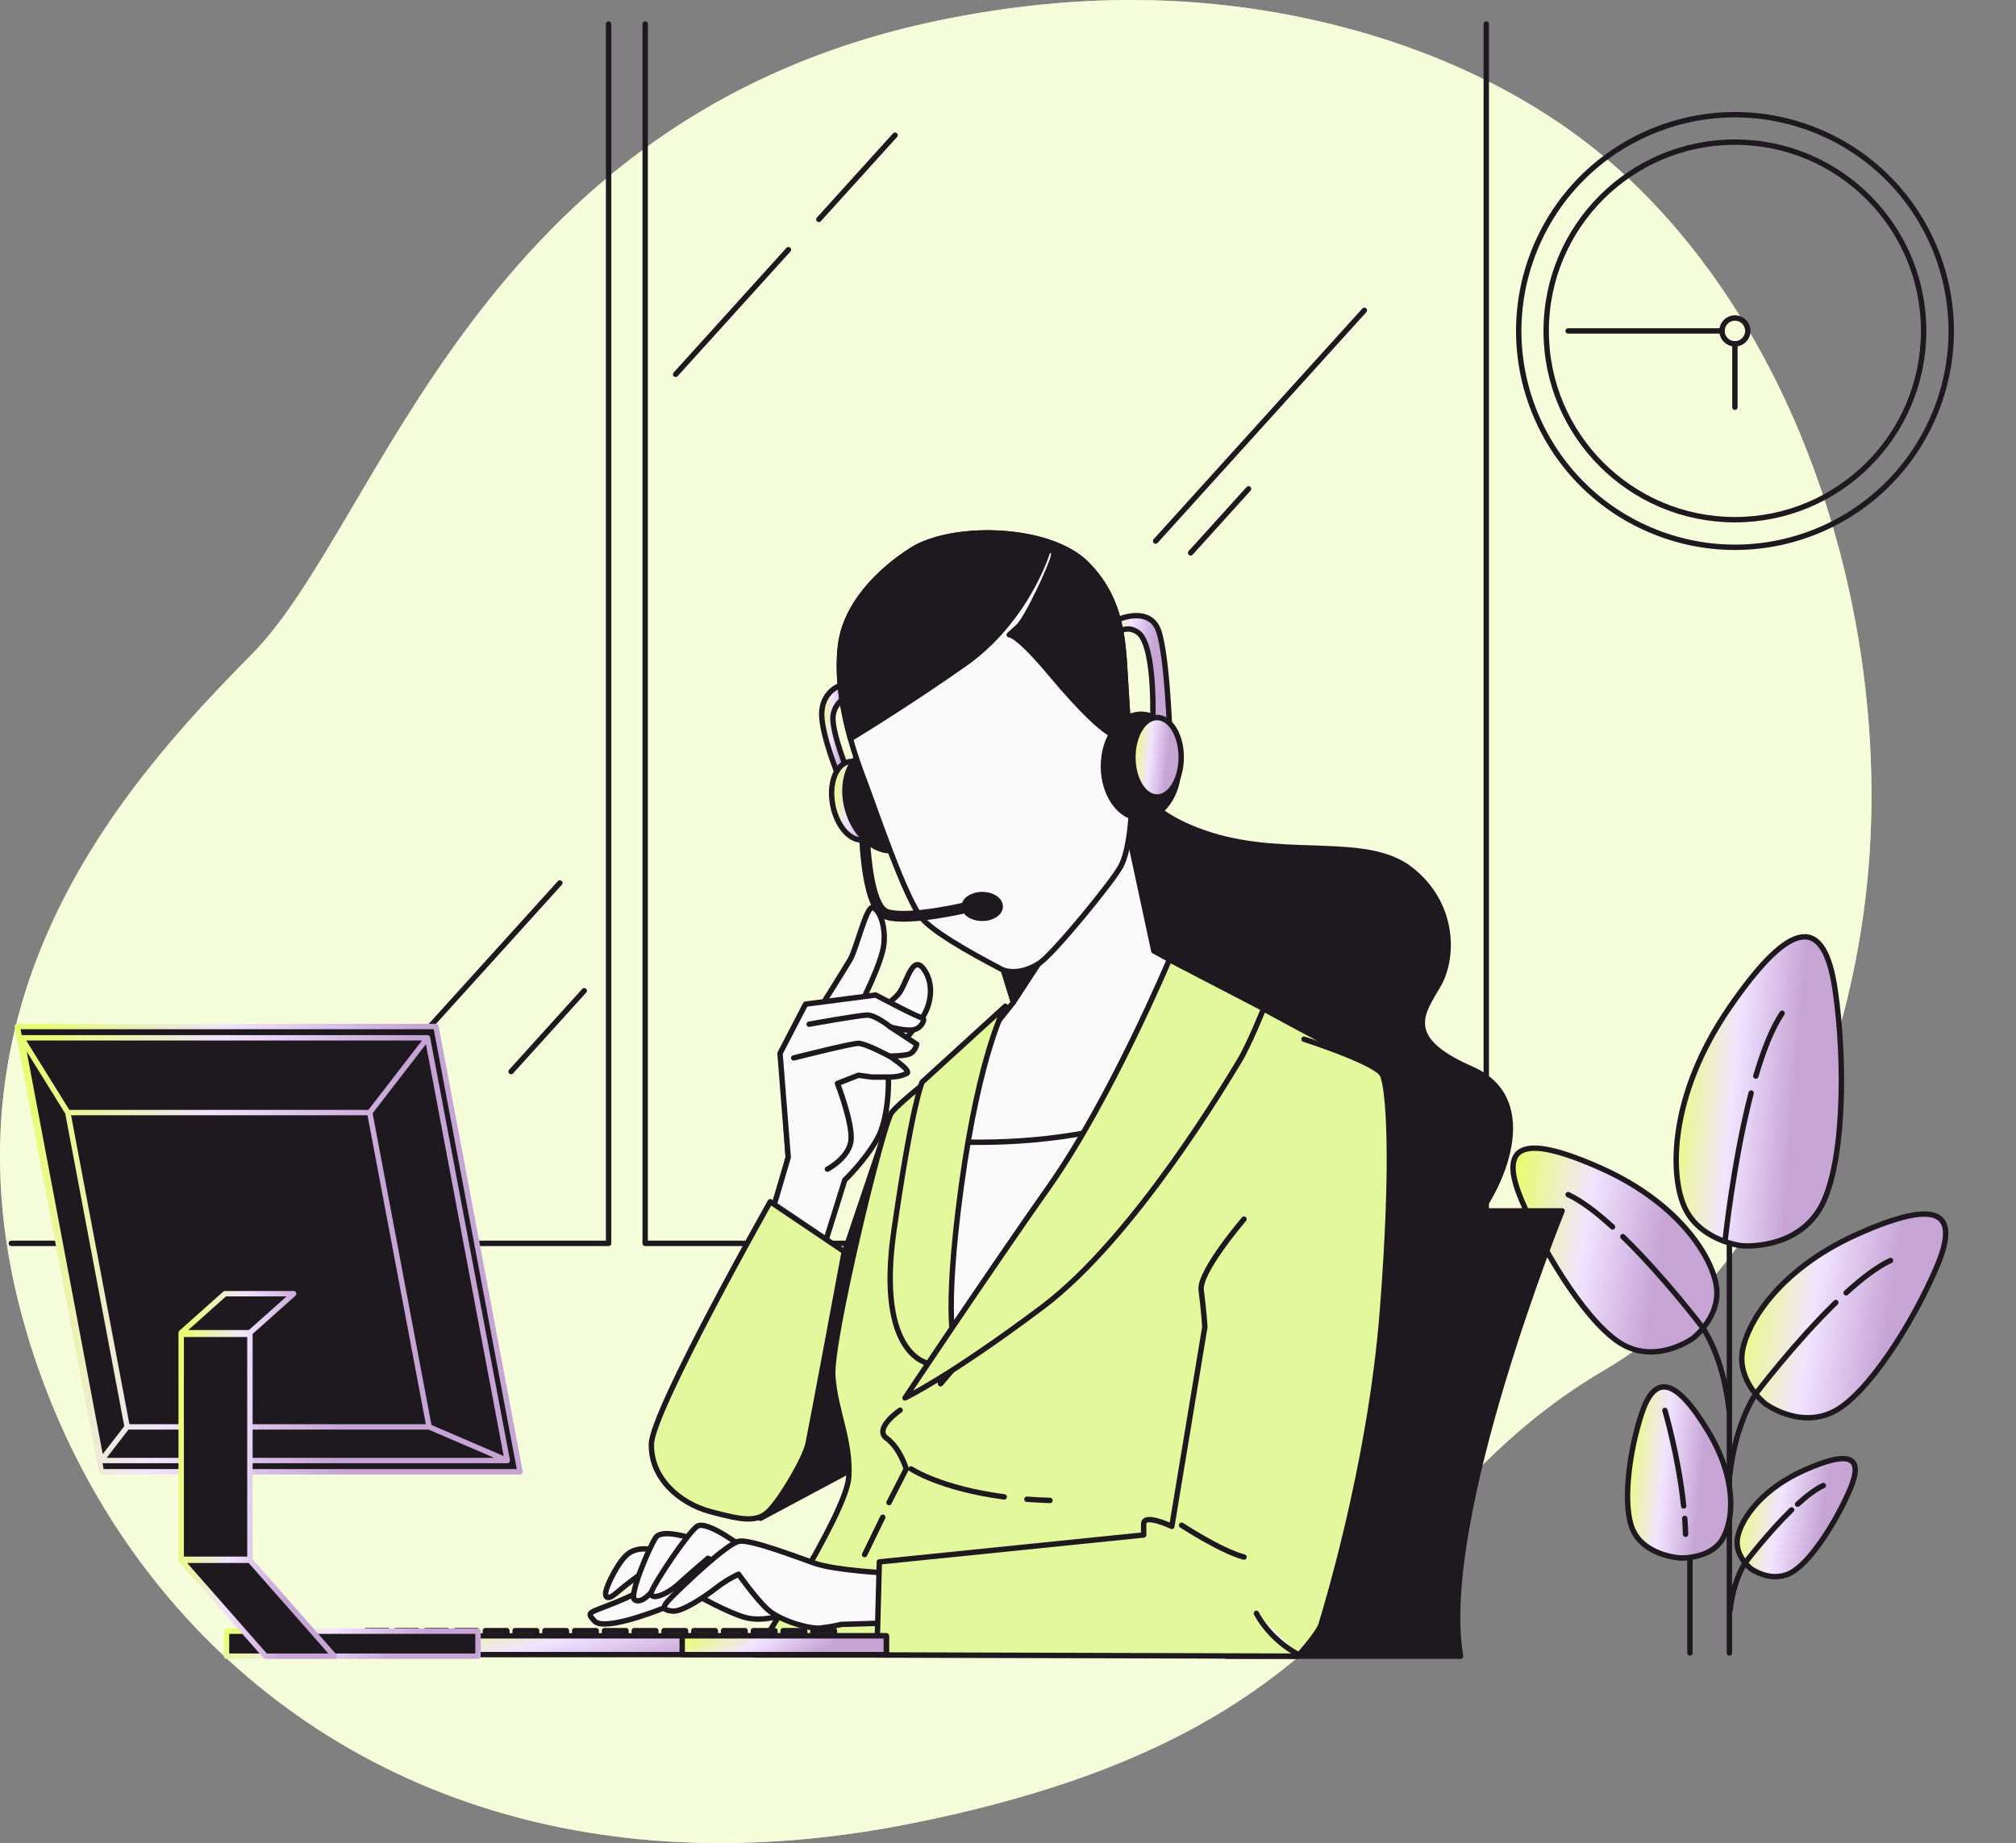 <svg width="374" height="342" viewBox="0 0 374 342" fill="none" xmlns="http://www.w3.org/2000/svg">
<rect x="0" y="0" width="374" height="342" fill="#808080" stroke="none"/>
<path d="M346.098 166.441C342.26 198.96 327.419 236.769 297.778 254.138C252.994 280.386 256.743 320.758 169.328 338.309C155.699 341.047 142.765 342.199 130.569 341.972C124.013 341.85 117.666 341.322 111.546 340.421C55.989 332.301 18.602 293.665 4.885 247.029C-13.166 185.692 22.877 145.537 46.767 121.343C70.657 97.149 88.155 21.765 173.953 3.835C187.036 1.107 200.414 -0.285 213.788 0.049C244.315 0.799 277.612 10.827 300.651 31.758C302.381 33.331 304.063 34.962 305.704 36.642C337.726 69.526 351.333 122.108 346.098 166.441Z" fill="#E3F89D"/>
<path opacity="0.7" d="M346.098 166.441C342.26 198.96 327.419 236.769 297.778 254.138C252.994 280.386 256.743 320.758 169.328 338.309C155.699 341.047 142.765 342.199 130.569 341.972C124.013 341.85 117.666 341.322 111.546 340.421C55.989 332.301 18.602 293.665 4.885 247.029C-13.166 185.692 22.877 145.537 46.767 121.343C70.657 97.149 88.155 21.765 173.953 3.835C187.036 1.107 200.414 -0.285 213.788 0.049C244.315 0.799 277.612 10.827 300.651 31.758C302.381 33.331 304.063 34.962 305.704 36.642C337.726 69.526 351.333 122.108 346.098 166.441Z" fill="#FEFFF5"/>
<path d="M320.827 306.728V216.344" stroke="#1D191F" stroke-miterlimit="10" stroke-linecap="round" stroke-linejoin="round"/>
<path d="M313.503 306.726V261.906" stroke="#1D191F" stroke-miterlimit="10" stroke-linecap="round" stroke-linejoin="round"/>
<path d="M323.115 231.165C323.115 231.165 315.729 230.319 312.731 224.471C309.732 218.624 309.414 203.543 320.913 186.866C332.412 170.189 338.434 169.975 340.437 183.612C342.439 197.248 342.153 217.059 337.446 224.564C332.74 232.07 323.115 231.165 323.115 231.165Z" fill="url(#paint0_linear_1055_7717)" stroke="#1D191F" stroke-miterlimit="10" stroke-linecap="round" stroke-linejoin="round"/>
<path d="M325.733 199.675C327.095 195.028 328.716 190.846 330.611 188.018" stroke="#1D191F" stroke-miterlimit="10" stroke-linecap="round" stroke-linejoin="round"/>
<path d="M320.044 230.119C320.044 230.119 321.563 215.537 324.865 202.823" stroke="#1D191F" stroke-miterlimit="10" stroke-linecap="round" stroke-linejoin="round"/>
<path d="M327.511 260.5C327.511 260.5 322.773 256.824 323.152 251.537C323.532 246.25 329.621 235.719 344.526 229.037C359.431 222.355 363.671 224.729 359.347 234.969C355.022 245.209 346.537 258.746 340.152 261.95C333.768 265.154 327.511 260.5 327.511 260.5Z" fill="url(#paint1_linear_1055_7717)" stroke="#1D191F" stroke-miterlimit="10" stroke-linecap="round" stroke-linejoin="round"/>
<path d="M342.489 239.887C345.373 237.254 348.24 235.05 350.729 233.894" stroke="#1D191F" stroke-miterlimit="10" stroke-linecap="round" stroke-linejoin="round"/>
<path d="M340.574 241.694C332.978 249.077 325.831 258.493 325.831 258.493C325.831 258.493 322.013 263.63 320.878 273.847" stroke="#1D191F" stroke-miterlimit="10" stroke-linecap="round" stroke-linejoin="round"/>
<path d="M324.798 291.068C324.798 291.068 322.054 288.938 322.273 285.875C322.493 282.813 326.021 276.711 334.656 272.839C343.292 268.968 345.749 270.344 343.243 276.276C340.738 282.209 335.822 290.052 332.123 291.908C328.423 293.764 324.798 291.068 324.798 291.068Z" fill="url(#paint2_linear_1055_7717)" stroke="#1D191F" stroke-miterlimit="10" stroke-linecap="round" stroke-linejoin="round"/>
<path d="M333.476 279.127C335.146 277.601 336.808 276.324 338.249 275.654" stroke="#1D191F" stroke-miterlimit="10" stroke-linecap="round" stroke-linejoin="round"/>
<path d="M332.366 280.174C327.966 284.451 323.824 289.907 323.824 289.907C323.824 289.907 321.612 292.883 320.955 298.802" stroke="#1D191F" stroke-miterlimit="10" stroke-linecap="round" stroke-linejoin="round"/>
<path d="M314.129 248.278C314.129 248.278 318.867 244.603 318.487 239.316C318.108 234.029 312.019 223.498 297.114 216.816C282.209 210.134 277.968 212.508 282.293 222.748C286.618 232.988 295.103 246.525 301.487 249.729C307.872 252.933 314.129 248.278 314.129 248.278Z" fill="url(#paint3_linear_1055_7717)" stroke="#1D191F" stroke-miterlimit="10" stroke-linecap="round" stroke-linejoin="round"/>
<path d="M299.151 227.666C296.267 225.033 293.4 222.829 290.911 221.672" stroke="#1D191F" stroke-miterlimit="10" stroke-linecap="round" stroke-linejoin="round"/>
<path d="M301.066 229.472C308.662 236.854 315.809 246.271 315.809 246.271C315.809 246.271 319.627 251.408 320.761 261.625" stroke="#1D191F" stroke-miterlimit="10" stroke-linecap="round" stroke-linejoin="round"/>
<path d="M311.803 289.101C311.803 289.101 316.601 289.253 319 286.361C321.4 283.469 322.839 275.401 316.841 265.507C310.843 255.613 307.004 255.004 304.605 262.158C302.205 269.312 300.766 279.968 303.165 284.382C305.564 288.797 311.803 289.101 311.803 289.101Z" fill="url(#paint4_linear_1055_7717)" stroke="#1D191F" stroke-miterlimit="10" stroke-linecap="round" stroke-linejoin="round"/>
<path d="M312.554 281.752C312.626 282.735 312.676 283.719 312.7 284.693" stroke="#1D191F" stroke-miterlimit="10" stroke-linecap="round" stroke-linejoin="round"/>
<path d="M308.874 261.722C308.874 261.722 311.387 270.243 312.348 279.448" stroke="#1D191F" stroke-miterlimit="10" stroke-linecap="round" stroke-linejoin="round"/>
<path d="M2.1 230.719H112.905V4.458" stroke="#1D191F" stroke-miterlimit="10" stroke-linecap="round" stroke-linejoin="round"/>
<path d="M230.497 230.719H119.69V4.458" stroke="#1D191F" stroke-miterlimit="10" stroke-linecap="round" stroke-linejoin="round"/>
<path d="M164.917 230.719H275.724V4.458" stroke="#1D191F" stroke-miterlimit="10" stroke-linecap="round" stroke-linejoin="round"/>
<path d="M253.11 57.585L214.384 100.399" stroke="#1D191F" stroke-miterlimit="10" stroke-linecap="round" stroke-linejoin="round"/>
<path d="M231.626 90.713L220.885 102.588" stroke="#1D191F" stroke-miterlimit="10" stroke-linecap="round" stroke-linejoin="round"/>
<path d="M146.261 46.335L125.343 69.462" stroke="#1D191F" stroke-miterlimit="10" stroke-linecap="round" stroke-linejoin="round"/>
<path d="M151.914 40.709L166.047 25.084" stroke="#1D191F" stroke-miterlimit="10" stroke-linecap="round" stroke-linejoin="round"/>
<path d="M108.383 183.842L94.815 198.842" stroke="#1D191F" stroke-miterlimit="10" stroke-linecap="round" stroke-linejoin="round"/>
<path d="M103.861 163.841L78.703 191.655" stroke="#1D191F" stroke-miterlimit="10" stroke-linecap="round" stroke-linejoin="round"/>
<path d="M359.108 76.319C367.332 55.742 357.327 32.391 336.759 24.162C316.192 15.934 292.851 25.944 284.626 46.521C276.401 67.097 286.407 90.449 306.975 98.677C327.542 106.906 350.883 96.896 359.108 76.319Z" stroke="#1D191F" stroke-miterlimit="10" stroke-linecap="round" stroke-linejoin="round"/>
<path d="M321.854 96.433C341.191 96.433 356.867 80.75 356.867 61.404C356.867 42.058 341.191 26.375 321.854 26.375C302.517 26.375 286.841 42.058 286.841 61.404C286.841 80.75 302.517 96.433 321.854 96.433Z" stroke="#1D191F" stroke-miterlimit="10" stroke-linecap="round" stroke-linejoin="round"/>
<path d="M321.855 63.798C323.176 63.798 324.247 62.727 324.247 61.405C324.247 60.083 323.176 59.012 321.855 59.012C320.533 59.012 319.462 60.083 319.462 61.405C319.462 62.727 320.533 63.798 321.855 63.798Z" stroke="#1D191F" stroke-miterlimit="10" stroke-linecap="round" stroke-linejoin="round"/>
<path d="M321.854 63.799V75.568" stroke="#1D191F" stroke-miterlimit="10" stroke-linecap="round" stroke-linejoin="round"/>
<path d="M319.461 61.405H290.915" stroke="#1D191F" stroke-miterlimit="10" stroke-linecap="round" stroke-linejoin="round"/>
<path d="M246.906 224.691H289.794C289.794 224.691 266.611 281.804 270.958 307.317H227.491C227.491 307.317 235.604 242.085 246.906 224.691Z" fill="#1D191F" stroke="#1D191F" stroke-miterlimit="10" stroke-linecap="round" stroke-linejoin="round"/>
<path d="M209.8 142.703C209.8 142.703 210.229 150.435 224.614 154.946C238.997 159.457 253.597 154.946 261.754 161.39C269.912 167.833 269.698 177.713 266.907 182.654C264.116 187.594 259.607 192.534 272.918 198.333C286.229 204.133 278.285 221.101 272.704 227.33C267.121 233.558 257.461 236.565 246.726 234.418C235.991 232.27 223.325 206.281 209.585 192.535C195.845 178.788 194.168 153.415 202.93 146.141C211.692 138.866 209.8 142.703 209.8 142.703Z" fill="#1D191F" stroke="#1D191F" stroke-miterlimit="10" stroke-linecap="round" stroke-linejoin="round"/>
<path d="M207.591 114.905C207.591 114.905 213.516 112.321 215.035 117.337C216.555 122.353 217.01 136.032 217.01 136.032L213.82 135.272C213.82 135.272 214.58 119.768 211.085 117.336C207.591 114.904 204.856 120.376 204.856 120.376L207.591 114.905Z" fill="url(#paint5_linear_1055_7717)" stroke="#1D191F" stroke-miterlimit="10" stroke-linecap="round" stroke-linejoin="round"/>
<path d="M141.09 281.724L161.327 270.899C161.327 270.899 159.925 249.649 160.125 248.847C160.325 248.046 165.396 206.47 165.396 206.47L151.509 247.645L141.09 281.724Z" fill="#1D191F" stroke="#1D191F" stroke-miterlimit="10" stroke-linecap="round" stroke-linejoin="round"/>
<path d="M230.559 185.118C230.559 185.118 250.538 196.021 253.264 197.157C255.988 198.293 254.399 212.149 254.399 221.235C254.399 230.32 240.775 307.098 240.775 307.098H139.966C139.966 307.098 156.995 280.975 157.449 274.161C157.903 267.347 154.951 261.895 154.497 255.308C154.043 248.721 163.806 208.515 165.396 206.471C166.985 204.426 173.797 199.202 173.797 199.202L197.863 178.076L208.989 175.577L230.559 185.118Z" fill="#E3F89D" stroke="#1D191F" stroke-miterlimit="10" stroke-linecap="round" stroke-linejoin="round"/>
<path d="M163.764 281.545L160.401 288.472" stroke="#1D191F" stroke-miterlimit="10" stroke-linecap="round" stroke-linejoin="round"/>
<path d="M166.985 261.668C166.985 261.668 161.99 265.075 164.487 266.892C166.985 268.71 168.12 272.571 168.12 272.571L164.928 278.809" stroke="#1D191F" stroke-miterlimit="10" stroke-linecap="round" stroke-linejoin="round"/>
<path d="M190.515 278.195C191.87 278.3 193.293 278.375 194.786 278.417" stroke="#1D191F" stroke-miterlimit="10" stroke-linecap="round" stroke-linejoin="round"/>
<path d="M169.022 272.571C169.022 272.571 174.454 276.204 186.3 277.76" stroke="#1D191F" stroke-miterlimit="10" stroke-linecap="round" stroke-linejoin="round"/>
<path d="M155.478 127.368C155.478 127.368 152.439 128.584 152.439 132.536C152.439 136.488 155.629 144.24 155.629 144.24L157.452 143.632C157.452 143.632 154.11 135.576 154.565 132.688C155.021 129.8 157.756 129.04 157.756 129.04L157.148 127.064L155.478 127.368Z" fill="url(#paint6_linear_1055_7717)" stroke="#1D191F" stroke-miterlimit="10" stroke-linecap="round" stroke-linejoin="round"/>
<path d="M163.297 147.72C164.07 151.718 162.727 155.339 160.297 155.81C157.866 156.28 155.27 153.421 154.496 149.424C153.723 145.426 155.066 141.804 157.497 141.334C159.927 140.864 162.524 143.723 163.297 147.72Z" fill="url(#paint7_linear_1055_7717)" stroke="#1D191F" stroke-miterlimit="10" stroke-linecap="round" stroke-linejoin="round"/>
<path d="M170.686 146.432C172.201 151.543 170.43 156.576 166.73 157.674C163.029 158.772 158.801 155.519 157.286 150.409C155.771 145.299 157.542 140.266 161.243 139.168C164.943 138.069 169.171 141.321 170.686 146.432Z" fill="#1D191F" stroke="#1D191F" stroke-miterlimit="10" stroke-linecap="round" stroke-linejoin="round"/>
<path d="M184.399 174.291L187.995 185.982L176.174 200.88L174.21 212.389C174.21 212.389 172.246 245.234 173.368 250.287C174.491 255.34 174.491 256.743 174.491 256.743C174.491 256.743 198.903 228.39 210.969 210.985C223.034 193.58 225.84 182.912 225.84 182.912L214.055 176.456L208.443 150.349L184.399 174.291Z" fill="#FAFAFA" stroke="#1D191F" stroke-miterlimit="10" stroke-linecap="round" stroke-linejoin="round"/>
<path d="M203.033 162.97L187.995 185.981L183.803 172.436L203.033 162.97Z" fill="#1D191F" stroke="#1D191F" stroke-miterlimit="10" stroke-linecap="round" stroke-linejoin="round"/>
<path d="M174.321 211.735L174.21 212.389C174.21 212.389 172.246 245.233 173.368 250.287C174.491 255.34 174.491 256.743 174.491 256.743C174.491 256.743 198.903 228.39 210.969 210.985C211.915 209.62 212.798 208.302 213.633 207.022C198.523 212.194 183.123 212.285 174.321 211.735Z" fill="#FAFAFA" stroke="#1D191F" stroke-miterlimit="10" stroke-linecap="round" stroke-linejoin="round"/>
<path d="M168.392 102.592C168.392 102.592 157.149 109.432 155.933 119.768C154.717 130.104 158.972 141.199 160.643 145.607C162.314 150.015 168.087 167.191 171.126 170.535C174.165 173.879 184.04 178.895 185.711 179.806C187.383 180.719 190.421 180.414 193.004 178.591C195.586 176.767 206.222 163.847 207.892 160.807C209.564 157.766 209.867 151.079 209.867 151.079C209.867 151.079 209.563 137.703 208.956 129.038C208.348 120.375 208.804 112.015 201.663 104.719C194.524 97.424 175.381 97.272 168.392 102.592Z" fill="#FAFAFA" stroke="#1D191F" stroke-miterlimit="10" stroke-linecap="round" stroke-linejoin="round"/>
<path d="M208.957 129.039C208.349 120.375 208.804 112.015 201.664 104.72C194.524 97.424 175.381 97.272 168.392 102.592C168.392 102.592 157.149 109.432 155.933 119.768C155.227 125.772 156.369 132.023 157.775 137.081C160.361 135.509 169.083 130.132 178.874 123.263C190.573 115.055 194.371 102.287 194.371 102.287C194.371 102.287 195.738 101.527 195.434 103.199C195.13 104.871 190.572 114.751 188.902 116.271C187.23 117.792 187.23 117.792 187.23 117.792C187.23 117.792 188.597 117.487 194.827 124.935C201.056 132.383 204.55 135.423 206.373 136.335C206.939 136.618 208.062 136.813 209.39 136.924C209.27 134.191 209.125 131.435 208.957 129.039Z" fill="#1D191F" stroke="#1D191F" stroke-miterlimit="10" stroke-linecap="round" stroke-linejoin="round"/>
<path d="M211.691 151.84C215.551 151.84 218.68 147.518 218.68 142.188C218.68 136.857 215.551 132.536 211.691 132.536C207.831 132.536 204.702 136.857 204.702 142.188C204.702 147.518 207.831 151.84 211.691 151.84Z" fill="#1D191F" stroke="#1D191F" stroke-miterlimit="10" stroke-linecap="round" stroke-linejoin="round"/>
<path d="M214.655 147.887C217.13 147.887 219.136 144.586 219.136 140.515C219.136 136.444 217.13 133.143 214.655 133.143C212.18 133.143 210.173 136.444 210.173 140.515C210.173 144.586 212.18 147.887 214.655 147.887Z" fill="url(#paint8_linear_1055_7717)" stroke="#1D191F" stroke-miterlimit="10" stroke-linecap="round" stroke-linejoin="round"/>
<path d="M160.296 152.488C160.296 152.488 160.34 168.278 164.442 169.646C168.544 171.014 179.786 168.278 179.786 168.278" stroke="#1D191F" stroke-width="2" stroke-miterlimit="10" stroke-linecap="round" stroke-linejoin="round"/>
<path d="M185.56 168.201C185.56 169.419 184.064 170.406 182.218 170.406C180.372 170.406 178.875 169.419 178.875 168.201C178.875 166.984 180.372 165.997 182.218 165.997C184.064 165.997 185.56 166.984 185.56 168.201Z" fill="#1D191F" stroke="#1D191F" stroke-miterlimit="10" stroke-linecap="round" stroke-linejoin="round"/>
<path d="M186.511 186.708C186.511 186.708 181.743 195.112 178.337 220.098C174.932 245.085 177.202 250.082 177.202 250.082L172.434 253.035C172.434 253.035 162.444 251.899 165.849 228.276C169.255 204.652 171.072 200.791 171.072 200.791L186.511 186.708Z" fill="#E3F89D" stroke="#1D191F" stroke-miterlimit="10" stroke-linecap="round" stroke-linejoin="round"/>
<path d="M216.935 178.076C216.935 178.076 206.037 203.971 194.685 220.099C183.333 236.227 167.893 259.396 167.893 259.396C167.893 259.396 176.067 255.535 193.322 242.587C210.578 229.639 228.061 199.883 229.877 196.93C231.694 193.977 234.418 187.162 234.418 187.162L216.935 178.076Z" fill="#E3F89D" stroke="#1D191F" stroke-miterlimit="10" stroke-linecap="round" stroke-linejoin="round"/>
<path d="M122.62 293.149C122.62 293.149 119.37 295.239 114.261 297.33C109.153 299.42 108.685 299.045 110.315 300.814C111.944 302.583 120.531 299.42 122.852 298.491C125.174 297.562 129.586 296.168 129.586 296.168C129.586 296.168 134.926 299.188 138.177 300.117C141.427 301.046 145.375 299.652 145.375 299.652C145.375 299.652 145.607 295.936 142.821 293.845C140.035 291.755 133.998 286.877 131.908 287.109C129.818 287.341 122.62 293.149 122.62 293.149Z" fill="#FAFAFA" stroke="#1D191F" stroke-miterlimit="10" stroke-linecap="round" stroke-linejoin="round"/>
<path d="M121.227 287.575C121.227 287.575 118.441 286.878 116.583 288.272C114.726 289.665 112.636 294.079 112.404 295.241C112.172 296.402 112.636 297.099 114.494 295.473C116.351 293.847 119.602 291.524 119.602 291.524L122.388 290.595L121.227 287.575Z" fill="#FAFAFA" stroke="#1D191F" stroke-miterlimit="10" stroke-linecap="round" stroke-linejoin="round"/>
<path d="M128.425 285.482C128.425 285.482 122.852 283.624 121.692 285.25C120.531 286.876 116.583 296.168 117.745 296.865C118.906 297.561 120.531 296.168 122.62 293.148C124.71 290.129 125.871 288.502 125.871 288.502L128.656 288.037L128.425 285.482Z" fill="#FAFAFA" stroke="#1D191F" stroke-miterlimit="10" stroke-linecap="round" stroke-linejoin="round"/>
<path d="M138.377 287.564C138.377 287.564 131.111 281.885 129.295 283.247C127.479 284.611 121.575 293.469 120.895 295.286C120.214 297.104 123.393 296.195 125.89 293.923C128.387 291.652 131.339 289.153 131.339 289.153L137.015 292.106L138.377 287.564Z" fill="#FAFAFA" stroke="#1D191F" stroke-miterlimit="10" stroke-linecap="round" stroke-linejoin="round"/>
<path d="M164.488 291.879C164.488 291.879 154.952 291.425 151.092 290.061C147.232 288.698 139.512 285.745 137.242 285.973C134.971 286.2 126.344 294.604 124.527 296.422C122.711 298.239 122.894 298.728 124.71 298.955C126.526 299.182 130.884 296.194 132.928 294.604C134.971 293.014 137.014 292.105 137.014 292.105C137.014 292.105 140.194 296.648 142.464 298.693C144.734 300.737 150.184 302.328 152.227 302.1C154.27 301.873 156.086 301.419 156.086 301.419L163.806 301.191L164.488 291.879Z" fill="#FAFAFA" stroke="#1D191F" stroke-miterlimit="10" stroke-linecap="round" stroke-linejoin="round"/>
<path d="M230.786 226.224C230.786 226.224 222.386 235.991 222.84 239.398C223.293 242.806 223.521 246.213 223.521 246.213L217.391 283.238C217.391 283.238 212.169 280.739 212.169 282.784C212.169 284.828 212.169 284.828 212.169 284.828L163.127 289.825L162.673 307.088L240.777 307.316C240.777 307.316 244.637 303 245.091 301.41C245.545 299.82 254.172 272.334 256.443 243.486C258.713 214.638 257.578 201.69 256.443 199.419C255.307 197.148 241.912 192.831 241.912 192.831" fill="#E3F89D"/>
<path d="M230.786 226.224C230.786 226.224 222.386 235.991 222.84 239.398C223.294 242.806 223.521 246.213 223.521 246.213L217.391 283.238C217.391 283.238 212.169 280.739 212.169 282.784C212.169 284.828 212.169 284.828 212.169 284.828L163.127 289.825L162.673 307.088L240.777 307.316C240.777 307.316 244.637 303 245.091 301.41C245.545 299.82 254.172 272.334 256.443 243.486C258.713 214.638 257.578 201.69 256.443 199.419C255.307 197.148 241.912 192.831 241.912 192.831" stroke="#1D191F" stroke-miterlimit="10" stroke-linecap="round" stroke-linejoin="round"/>
<path d="M219.206 283.02C219.206 283.02 226.471 287.79 230.785 288.926L219.206 283.02Z" fill="#FAFAFA"/>
<path d="M219.206 283.02C219.206 283.02 226.471 287.79 230.785 288.926" stroke="#1D191F" stroke-miterlimit="10" stroke-linecap="round" stroke-linejoin="round"/>
<path d="M151.106 236.946L156.711 218.978C156.711 218.978 160.261 215.595 162.628 211.535C164.996 207.475 164.996 199.863 164.658 198.51C164.319 197.156 169.561 191.066 171.083 188.867C172.605 186.668 173.45 182.778 171.422 179.901C169.392 177.025 168.378 181.762 167.026 183.961C165.673 186.161 160.938 188.359 160.938 188.359L155.866 192.419C155.866 192.419 147.581 199.693 147.073 200.708C146.566 201.723 145.551 204.937 145.551 204.937L146.228 214.748L141.832 231.834L151.106 236.946Z" fill="#FAFAFA" stroke="#1D191F" stroke-miterlimit="10" stroke-linecap="round" stroke-linejoin="round"/>
<path d="M152.483 186.5C152.483 186.5 156.541 180.071 157.726 178.042C158.909 176.011 160.769 167.891 161.953 168.399C163.137 168.907 164.32 171.613 163.982 175.166C163.644 178.718 159.416 186.838 159.416 186.838L152.483 186.5Z" fill="#FAFAFA" stroke="#1D191F" stroke-miterlimit="10" stroke-linecap="round" stroke-linejoin="round"/>
<path d="M142.677 226.76L146.227 214.749L144.705 195.464L149.44 186.33L162.46 184.638C162.46 184.638 170.407 188.867 171.083 188.867C171.759 188.867 171.083 190.728 169.561 191.066C168.039 191.404 165.165 190.559 165.165 190.559L170.068 193.773C170.068 193.773 169.73 195.295 168.546 195.633C167.363 195.971 164.996 195.971 164.996 195.971C164.996 195.971 169.223 198.678 168.208 199.186C167.194 199.693 166.01 199.862 164.996 199.862C163.981 199.862 161.783 199.862 161.783 199.862L159.247 199.524L155.358 201.047C155.358 201.047 158.063 207.983 157.894 211.366C157.725 214.749 153.498 216.949 153.498 216.949" fill="#FAFAFA"/>
<path d="M142.677 226.76L146.227 214.749L144.705 195.464L149.44 186.33L162.46 184.638C162.46 184.638 170.407 188.867 171.083 188.867C171.759 188.867 171.083 190.728 169.561 191.066C168.039 191.404 165.165 190.559 165.165 190.559L170.068 193.773C170.068 193.773 169.73 195.295 168.546 195.633C167.363 195.971 164.996 195.971 164.996 195.971C164.996 195.971 169.223 198.678 168.208 199.186C167.194 199.693 166.01 199.862 164.996 199.862C163.981 199.862 161.783 199.862 161.783 199.862L159.247 199.524L155.358 201.047C155.358 201.047 158.063 207.983 157.894 211.366C157.725 214.749 153.498 216.949 153.498 216.949" stroke="#1D191F" stroke-miterlimit="10" stroke-linecap="round" stroke-linejoin="round"/>
<path d="M165.165 190.559C165.165 190.559 162.46 188.36 160.938 188.36C159.417 188.36 150.117 190.051 150.117 190.051" stroke="#1D191F" stroke-miterlimit="10" stroke-linecap="round" stroke-linejoin="round"/>
<path d="M164.997 195.972C164.997 195.972 160.601 193.604 159.248 193.604C157.895 193.604 147.243 196.31 147.243 196.31" stroke="#1D191F" stroke-miterlimit="10" stroke-linecap="round" stroke-linejoin="round"/>
<path d="M142.894 222.988L156.62 232.242C156.62 232.242 150.508 265.085 149.906 267.892C149.305 270.698 144.897 278.116 142.693 280.321C140.489 282.526 137.884 282.125 131.873 280.521C125.861 278.917 120.652 274.106 120.852 267.892C121.052 261.677 142.894 222.988 142.894 222.988Z" fill="#E3F89D" stroke="#1D191F" stroke-miterlimit="10" stroke-linecap="round" stroke-linejoin="round"/>
<path d="M71.93 302.582H67.94V303.811H71.93V302.582Z" fill="#FAFAFA" stroke="#1D191F" stroke-miterlimit="10" stroke-linecap="round" stroke-linejoin="round"/>
<path d="M77.456 302.582H73.466V303.811H77.456V302.582Z" fill="#FAFAFA" stroke="#1D191F" stroke-miterlimit="10" stroke-linecap="round" stroke-linejoin="round"/>
<path d="M82.981 302.582H78.991V303.811H82.981V302.582Z" fill="#FAFAFA" stroke="#1D191F" stroke-miterlimit="10" stroke-linecap="round" stroke-linejoin="round"/>
<path d="M88.506 302.582H84.516V303.811H88.506V302.582Z" fill="#FAFAFA" stroke="#1D191F" stroke-miterlimit="10" stroke-linecap="round" stroke-linejoin="round"/>
<path d="M94.032 302.582H90.042V303.811H94.032V302.582Z" fill="#FAFAFA" stroke="#1D191F" stroke-miterlimit="10" stroke-linecap="round" stroke-linejoin="round"/>
<path d="M99.556 302.582H95.566V303.811H99.556V302.582Z" fill="#FAFAFA" stroke="#1D191F" stroke-miterlimit="10" stroke-linecap="round" stroke-linejoin="round"/>
<path d="M105.082 302.582H101.092V303.811H105.082V302.582Z" fill="#FAFAFA" stroke="#1D191F" stroke-miterlimit="10" stroke-linecap="round" stroke-linejoin="round"/>
<path d="M110.608 302.582H106.617V303.811H110.608V302.582Z" fill="#FAFAFA" stroke="#1D191F" stroke-miterlimit="10" stroke-linecap="round" stroke-linejoin="round"/>
<path d="M116.132 302.582H112.142V303.811H116.132V302.582Z" fill="#FAFAFA" stroke="#1D191F" stroke-miterlimit="10" stroke-linecap="round" stroke-linejoin="round"/>
<path d="M121.658 302.582H117.668V303.811H121.658V302.582Z" fill="#FAFAFA" stroke="#1D191F" stroke-miterlimit="10" stroke-linecap="round" stroke-linejoin="round"/>
<path d="M127.183 302.582H123.193V303.811H127.183V302.582Z" fill="#FAFAFA" stroke="#1D191F" stroke-miterlimit="10" stroke-linecap="round" stroke-linejoin="round"/>
<path d="M132.708 302.582H128.718V303.811H132.708V302.582Z" fill="#FAFAFA" stroke="#1D191F" stroke-miterlimit="10" stroke-linecap="round" stroke-linejoin="round"/>
<path d="M138.234 302.582H134.243V303.811H138.234V302.582Z" fill="#FAFAFA" stroke="#1D191F" stroke-miterlimit="10" stroke-linecap="round" stroke-linejoin="round"/>
<path d="M143.759 302.582H139.769V303.811H143.759V302.582Z" fill="#FAFAFA" stroke="#1D191F" stroke-miterlimit="10" stroke-linecap="round" stroke-linejoin="round"/>
<path d="M149.284 302.582H145.294V303.811H149.284V302.582Z" fill="#FAFAFA" stroke="#1D191F" stroke-miterlimit="10" stroke-linecap="round" stroke-linejoin="round"/>
<path d="M154.808 302.582H150.818V303.811H154.808V302.582Z" fill="#FAFAFA" stroke="#1D191F" stroke-miterlimit="10" stroke-linecap="round" stroke-linejoin="round"/>
<path d="M164.428 303.549H65.647V307.028H164.428V303.549Z" fill="url(#paint9_linear_1055_7717)" stroke="#1D191F" stroke-miterlimit="10" stroke-linecap="round" stroke-linejoin="round"/>
<path d="M164.428 303.549H126.56V307.028H164.428V303.549Z" fill="url(#paint10_linear_1055_7717)" stroke="#1D191F" stroke-miterlimit="10" stroke-linecap="round" stroke-linejoin="round"/>
<path d="M96.473 273.106H18.811L3.213 190.479H80.876L96.473 273.106Z" fill="#1D191F" stroke="url(#paint11_linear_1055_7717)" stroke-miterlimit="10" stroke-linecap="round" stroke-linejoin="round"/>
<path d="M94.11 271.013H18.773L3.965 192.575H79.303L94.11 271.013Z" fill="#1D191F"/>
<path d="M79.603 264.77H23.59L12.581 206.451H68.594L79.603 264.77Z" fill="#1D191F"/>
<path d="M3.965 192.575L18.773 271.013H94.11L79.303 192.575M3.965 192.575H79.303M3.965 192.575L12.581 206.451M79.303 192.575L68.594 206.451M79.603 264.77H23.59M79.603 264.77L68.594 206.451M79.603 264.77L94.109 271.013M23.59 264.77L12.581 206.451M23.59 264.77L18.772 271.013M12.581 206.451H68.594" stroke="url(#paint12_linear_1055_7717)" stroke-miterlimit="10" stroke-linecap="round" stroke-linejoin="round"/>
<path d="M88.675 302.678H42.02V307.317H88.675V302.678Z" fill="#1D191F" stroke="url(#paint13_linear_1055_7717)" stroke-miterlimit="10" stroke-linecap="round" stroke-linejoin="round"/>
<path d="M46.365 247.305H33.615L41.729 240.056H54.48L46.365 247.305Z" fill="#1D191F"/>
<path d="M62.014 307.317H49.264L33.615 289.528H46.365L62.014 307.317Z" fill="#1D191F"/>
<path d="M46.365 247.594H33.615V289.343H46.365V247.594Z" fill="#1D191F"/>
<path d="M46.365 247.305H33.615L41.729 240.056H54.48L46.365 247.305Z" stroke="url(#paint14_linear_1055_7717)" stroke-miterlimit="10" stroke-linecap="round" stroke-linejoin="round"/>
<path d="M62.014 307.317H49.264L33.615 289.528H46.365L62.014 307.317Z" stroke="url(#paint15_linear_1055_7717)" stroke-miterlimit="10" stroke-linecap="round" stroke-linejoin="round"/>
<path d="M46.365 247.594H33.615V289.343H46.365V247.594Z" stroke="url(#paint16_linear_1055_7717)" stroke-miterlimit="10" stroke-linecap="round" stroke-linejoin="round"/>
<path d="M233.083 299.374C233.083 299.374 235.353 304.144 241.029 307.097L233.083 299.374Z" fill="#FAFAFA"/>
<path d="M233.083 299.374C233.083 299.374 235.353 304.144 241.029 307.097" stroke="#1D191F" stroke-miterlimit="10" stroke-linecap="round" stroke-linejoin="round"/>
<defs>
<linearGradient id="paint0_linear_1055_7717" x1="332.24" y1="212.268" x2="309.25" y2="210.347" gradientUnits="userSpaceOnUse">
<stop stop-color="#C6A5D5"/>
<stop offset="0.5" stop-color="#F1E4FF"/>
<stop offset="1" stop-color="#E8FE74"/>
</linearGradient>
<linearGradient id="paint1_linear_1055_7717" x1="349.389" y1="250.602" x2="321.507" y2="246.239" gradientUnits="userSpaceOnUse">
<stop stop-color="#C6A5D5"/>
<stop offset="0.5" stop-color="#F1E4FF"/>
<stop offset="1" stop-color="#E8FE74"/>
</linearGradient>
<linearGradient id="paint2_linear_1055_7717" x1="337.474" y1="285.333" x2="321.32" y2="282.806" gradientUnits="userSpaceOnUse">
<stop stop-color="#C6A5D5"/>
<stop offset="0.5" stop-color="#F1E4FF"/>
<stop offset="1" stop-color="#E8FE74"/>
</linearGradient>
<linearGradient id="paint3_linear_1055_7717" x1="306.946" y1="238.381" x2="279.064" y2="234.018" gradientUnits="userSpaceOnUse">
<stop stop-color="#C6A5D5"/>
<stop offset="0.5" stop-color="#F1E4FF"/>
<stop offset="1" stop-color="#E8FE74"/>
</linearGradient>
<linearGradient id="paint4_linear_1055_7717" x1="315.223" y1="278.625" x2="300.892" y2="277.274" gradientUnits="userSpaceOnUse">
<stop stop-color="#C6A5D5"/>
<stop offset="0.5" stop-color="#F1E4FF"/>
<stop offset="1" stop-color="#E8FE74"/>
</linearGradient>
<linearGradient id="paint5_linear_1055_7717" x1="213.294" y1="128.84" x2="204.184" y2="128.046" gradientUnits="userSpaceOnUse">
<stop stop-color="#C6A5D5"/>
<stop offset="0.5" stop-color="#F1E4FF"/>
<stop offset="1" stop-color="#E8FE74"/>
</linearGradient>
<linearGradient id="paint6_linear_1055_7717" x1="156.13" y1="138.572" x2="152.124" y2="138.378" gradientUnits="userSpaceOnUse">
<stop stop-color="#C6A5D5"/>
<stop offset="0.5" stop-color="#F1E4FF"/>
<stop offset="1" stop-color="#E8FE74"/>
</linearGradient>
<linearGradient id="paint7_linear_1055_7717" x1="160.691" y1="151.05" x2="153.782" y2="150.365" gradientUnits="userSpaceOnUse">
<stop stop-color="#C6A5D5"/>
<stop offset="0.5" stop-color="#F1E4FF"/>
<stop offset="1" stop-color="#E8FE74"/>
</linearGradient>
<linearGradient id="paint8_linear_1055_7717" x1="216.396" y1="143.021" x2="209.687" y2="142.383" gradientUnits="userSpaceOnUse">
<stop stop-color="#C6A5D5"/>
<stop offset="0.5" stop-color="#F1E4FF"/>
<stop offset="1" stop-color="#E8FE74"/>
</linearGradient>
<linearGradient id="paint9_linear_1055_7717" x1="134.228" y1="305.88" x2="130.626" y2="289.889" gradientUnits="userSpaceOnUse">
<stop stop-color="#C6A5D5"/>
<stop offset="0.5" stop-color="#F1E4FF"/>
<stop offset="1" stop-color="#E8FE74"/>
</linearGradient>
<linearGradient id="paint10_linear_1055_7717" x1="152.85" y1="305.88" x2="145.512" y2="293.389" gradientUnits="userSpaceOnUse">
<stop stop-color="#C6A5D5"/>
<stop offset="0.5" stop-color="#F1E4FF"/>
<stop offset="1" stop-color="#E8FE74"/>
</linearGradient>
<linearGradient id="paint11_linear_1055_7717" x1="67.961" y1="245.839" x2="-0.346" y2="233.782" gradientUnits="userSpaceOnUse">
<stop stop-color="#C6A5D5"/>
<stop offset="0.5" stop-color="#F1E4FF"/>
<stop offset="1" stop-color="#E8FE74"/>
</linearGradient>
<linearGradient id="paint12_linear_1055_7717" x1="66.55" y1="245.129" x2="0.598" y2="233.275" gradientUnits="userSpaceOnUse">
<stop stop-color="#C6A5D5"/>
<stop offset="0.5" stop-color="#F1E4FF"/>
<stop offset="1" stop-color="#E8FE74"/>
</linearGradient>
<linearGradient id="paint13_linear_1055_7717" x1="74.411" y1="305.786" x2="64.267" y2="289.832" gradientUnits="userSpaceOnUse">
<stop stop-color="#C6A5D5"/>
<stop offset="0.5" stop-color="#F1E4FF"/>
<stop offset="1" stop-color="#E8FE74"/>
</linearGradient>
<linearGradient id="paint14_linear_1055_7717" x1="53.331" y1="285.121" x2="31.976" y2="283.711" gradientUnits="userSpaceOnUse">
<stop stop-color="#C6A5D5"/>
<stop offset="0.5" stop-color="#F1E4FF"/>
<stop offset="1" stop-color="#E8FE74"/>
</linearGradient>
<linearGradient id="paint15_linear_1055_7717" x1="53.331" y1="285.121" x2="31.976" y2="283.711" gradientUnits="userSpaceOnUse">
<stop stop-color="#C6A5D5"/>
<stop offset="0.5" stop-color="#F1E4FF"/>
<stop offset="1" stop-color="#E8FE74"/>
</linearGradient>
<linearGradient id="paint16_linear_1055_7717" x1="53.331" y1="285.121" x2="31.976" y2="283.711" gradientUnits="userSpaceOnUse">
<stop stop-color="#C6A5D5"/>
<stop offset="0.5" stop-color="#F1E4FF"/>
<stop offset="1" stop-color="#E8FE74"/>
</linearGradient>
</defs>
</svg>
